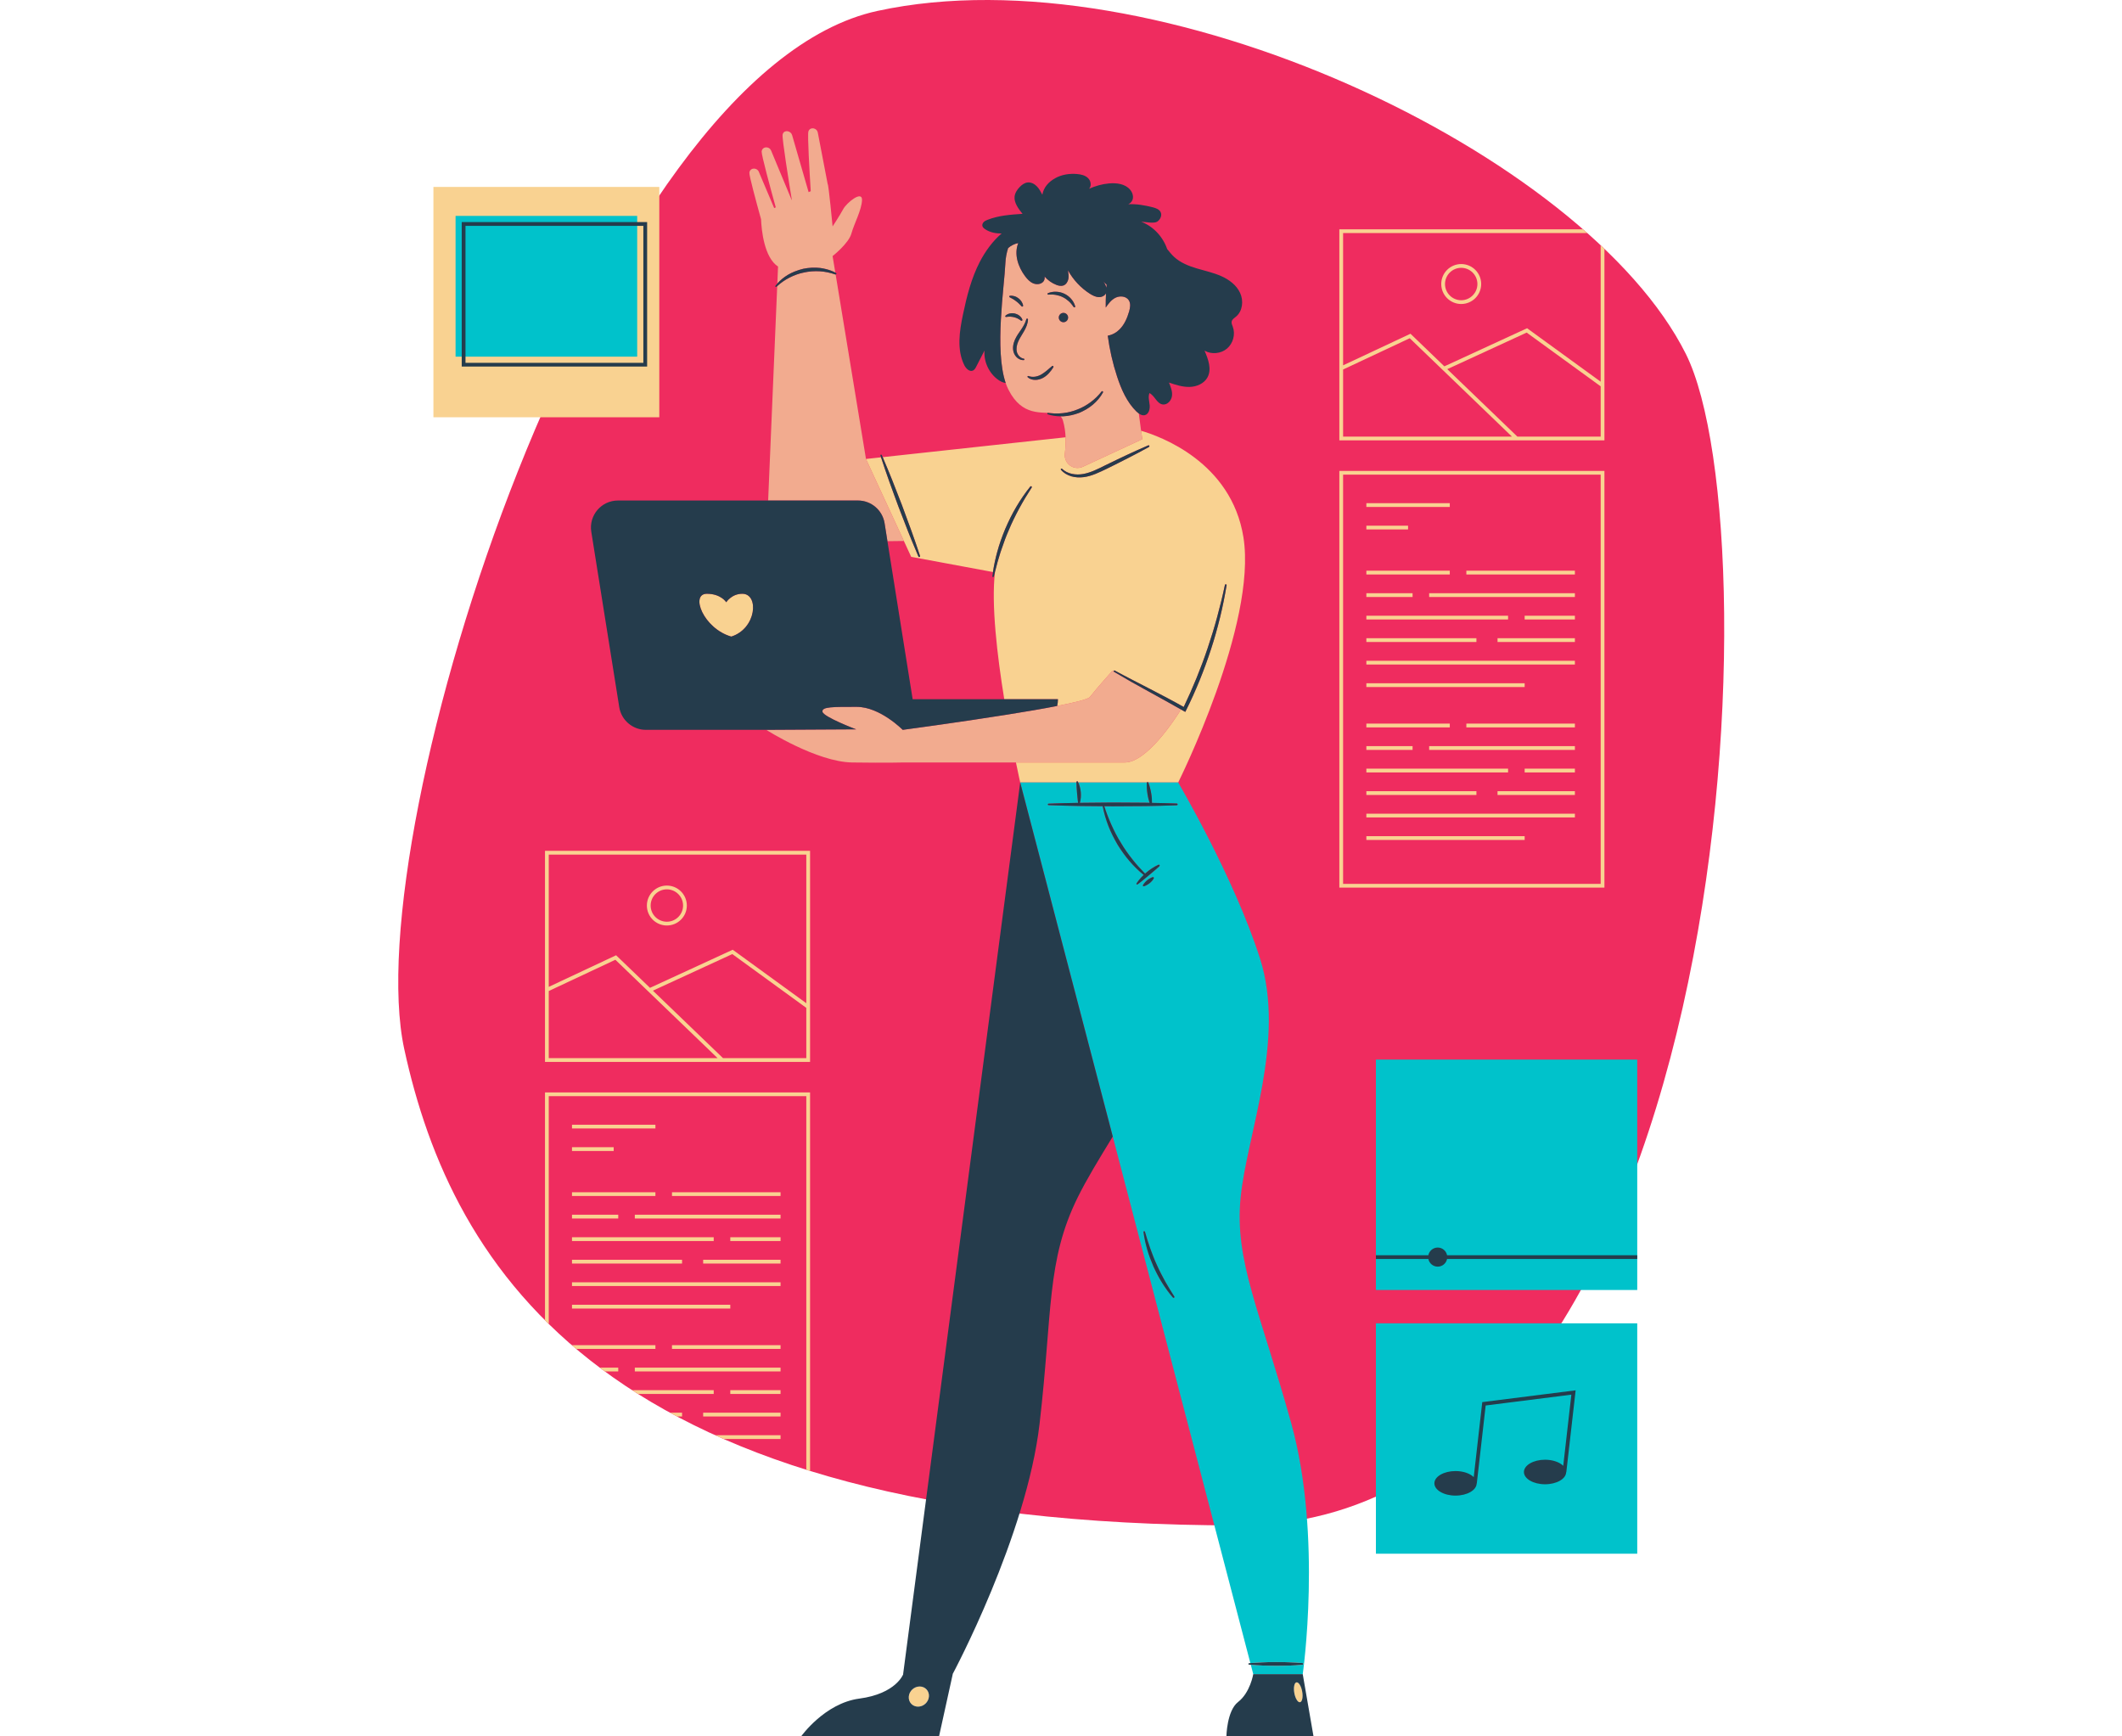 <svg xmlns="http://www.w3.org/2000/svg" width="330" viewBox="0 0 330 270" height="270" version="1.0"><defs><clipPath id="a"><path d="M 61.934 0 L 268.141 0 L 268.141 237.305 L 61.934 237.305 Z M 61.934 0"/></clipPath><clipPath id="b"><path d="M 71.312 27 L 254.773 27 L 254.773 270 L 71.312 270 Z M 71.312 27"/></clipPath></defs><g clip-path="url(#a)"><path fill="#EF2C5F" d="M 192.523 237.191 C 94.125 237.191 70.246 197.066 62.867 163.125 C 55.488 129.184 92.895 11.16 136.449 1.699 C 180.004 -7.762 246.645 23.98 262.18 55.047 C 276.266 83.223 269.965 237.191 192.523 237.191"/></g><path fill="#F2AB8F" d="M 120.996 41.449 L 120.887 44.086 C 121.355 43.559 121.914 43.105 122.523 42.738 C 122.855 42.539 123.207 42.371 123.566 42.227 C 124.012 42.047 124.477 41.898 124.945 41.789 C 125.797 41.621 126.68 41.566 127.543 41.668 C 127.855 41.707 128.164 41.77 128.469 41.848 C 128.969 41.973 129.449 42.148 129.902 42.383 L 129.48 39.82 C 129.48 39.82 131.98 37.855 132.402 36.32 C 132.824 34.781 134.016 32.633 134.055 31.094 C 134.094 29.559 131.672 31.516 131.133 32.516 C 130.594 33.516 129.48 35.207 129.48 35.207 C 129.48 35.207 128.863 28.676 128.711 28.598 L 127.176 20.598 C 127.047 19.93 126.125 19.699 125.781 20.289 C 125.754 20.34 125.73 20.395 125.715 20.449 C 125.559 20.961 125.891 26.73 126.082 29.73 C 125.973 29.781 125.863 29.828 125.75 29.879 L 123.184 21.008 C 122.988 20.344 122.043 20.156 121.758 20.762 C 121.738 20.812 121.719 20.867 121.707 20.926 C 121.59 21.5 122.723 28.535 123.141 31.082 C 123.133 31.086 123.121 31.09 123.113 31.094 L 119.91 23.395 C 119.645 22.77 118.695 22.734 118.484 23.383 C 118.465 23.434 118.453 23.492 118.445 23.551 C 118.402 24.066 119.816 29.277 120.641 32.242 C 120.559 32.281 120.477 32.316 120.398 32.355 L 118 26.699 C 117.734 26.07 116.781 26.039 116.574 26.688 C 116.555 26.742 116.543 26.801 116.539 26.859 C 116.5 27.297 117.531 31.129 118.352 34.09 C 118.43 35.828 118.844 40.039 120.996 41.449 Z M 178.652 107.535 C 176.832 106.547 175.027 105.523 173.246 104.461 C 173.215 104.441 173.199 104.414 173.195 104.387 L 173.004 104.289 C 173.004 104.289 170.574 106.992 169.496 108.375 C 169.227 108.723 167.23 109.223 164.402 109.773 C 162.168 110.211 159.418 110.68 156.578 111.129 C 148.793 112.371 140.383 113.488 140.383 113.488 C 140.383 113.488 136.863 109.914 133.242 109.914 C 129.621 109.914 127.746 109.875 127.91 110.684 C 128.078 111.492 133.141 113.41 133.141 113.41 L 119.164 113.488 C 119.164 113.488 127.008 118.484 132.539 118.562 C 138.07 118.637 140.383 118.562 140.383 118.562 C 140.383 118.562 149.211 118.562 157.992 118.562 C 165.555 118.562 173.086 118.562 174.902 118.562 C 178.312 118.562 182.598 112.031 183.664 110.324 C 182.004 109.379 180.328 108.461 178.652 107.535 Z M 172.098 44.27 C 171.918 44.121 171.754 43.957 171.613 43.777 C 171.809 44.066 171.977 44.402 172.059 44.742 C 172.07 44.586 172.082 44.426 172.098 44.27 Z M 156.461 49.289 L 156.469 49.289 C 156.691 49.25 156.895 49.23 157.098 49.238 C 157.301 49.25 157.496 49.27 157.688 49.32 C 157.879 49.363 158.062 49.438 158.246 49.52 C 158.426 49.609 158.594 49.719 158.773 49.852 L 158.781 49.855 C 158.816 49.879 158.863 49.891 158.91 49.875 C 158.98 49.848 159.016 49.77 158.992 49.695 C 158.902 49.453 158.73 49.25 158.527 49.086 C 158.324 48.918 158.074 48.812 157.824 48.75 C 157.316 48.637 156.738 48.734 156.363 49.09 C 156.336 49.113 156.32 49.152 156.328 49.191 C 156.34 49.254 156.398 49.301 156.461 49.289 Z M 157.004 46.215 L 157.012 46.219 C 157.199 46.316 157.375 46.402 157.543 46.508 C 157.703 46.613 157.867 46.711 158.012 46.832 C 158.168 46.941 158.305 47.07 158.449 47.199 C 158.59 47.332 158.723 47.477 158.867 47.629 L 158.871 47.633 C 158.898 47.664 158.941 47.68 158.988 47.672 C 159.062 47.664 159.117 47.598 159.109 47.52 C 159.074 47.285 158.977 47.066 158.848 46.871 C 158.723 46.672 158.555 46.504 158.363 46.363 C 158.172 46.227 157.965 46.109 157.734 46.051 C 157.508 45.988 157.273 45.957 157.043 45.996 C 157.008 46 156.977 46.023 156.957 46.055 C 156.93 46.113 156.949 46.184 157.004 46.215 Z M 158.816 51.223 C 158.473 51.719 158.098 52.23 157.828 52.836 C 157.57 53.434 157.426 54.152 157.652 54.828 C 157.875 55.492 158.504 56.043 159.215 55.996 C 159.262 55.992 159.309 55.953 159.316 55.902 C 159.324 55.84 159.285 55.781 159.223 55.773 L 159.219 55.773 C 158.66 55.684 158.246 55.191 158.129 54.688 C 158.012 54.164 158.129 53.59 158.363 53.07 C 158.594 52.543 158.949 52.043 159.258 51.492 C 159.562 50.949 159.848 50.336 159.867 49.676 C 159.871 49.613 159.828 49.555 159.766 49.543 C 159.695 49.523 159.621 49.57 159.605 49.641 C 159.457 50.211 159.152 50.723 158.816 51.223 Z M 159.812 58.496 C 159.773 58.543 159.773 58.617 159.82 58.66 C 160.125 58.941 160.559 59.07 160.977 59.07 C 161.398 59.078 161.809 58.961 162.18 58.77 C 162.543 58.574 162.859 58.316 163.125 58.023 C 163.391 57.734 163.621 57.426 163.816 57.098 C 163.844 57.047 163.844 56.988 163.805 56.945 C 163.762 56.883 163.68 56.875 163.617 56.922 C 163.348 57.133 163.102 57.363 162.852 57.574 C 162.824 57.598 162.793 57.625 162.766 57.645 C 162.555 57.816 162.344 57.973 162.129 58.109 C 162.051 58.16 161.98 58.215 161.902 58.254 C 161.312 58.574 160.605 58.723 159.941 58.469 L 159.938 58.469 C 159.895 58.453 159.848 58.465 159.812 58.496 Z M 162.891 45.711 C 162.898 45.773 162.953 45.816 163.016 45.812 C 163.418 45.781 163.809 45.789 164.191 45.855 C 164.57 45.926 164.938 46.031 165.273 46.203 C 165.613 46.367 165.926 46.59 166.211 46.844 C 166.496 47.102 166.742 47.406 166.965 47.738 C 166.996 47.785 167.055 47.812 167.113 47.797 C 167.184 47.777 167.227 47.703 167.207 47.633 C 167.098 47.211 166.875 46.82 166.586 46.484 C 166.301 46.145 165.934 45.871 165.531 45.676 C 165.121 45.484 164.684 45.375 164.238 45.363 C 163.797 45.348 163.355 45.418 162.957 45.594 C 162.914 45.617 162.887 45.66 162.891 45.711 Z M 166.105 49.375 C 166.105 48.977 165.781 48.652 165.383 48.652 C 164.984 48.652 164.656 48.977 164.656 49.375 C 164.656 49.773 164.984 50.102 165.383 50.102 C 165.781 50.102 166.105 49.773 166.105 49.375 Z M 156.398 59.555 C 154.637 54.379 156.188 44.617 156.352 40.91 C 156.387 40.117 156.535 39.328 156.777 38.574 C 157.227 38.184 157.785 37.902 158.352 37.801 C 157.664 39.508 158.32 41.504 159.434 42.973 C 159.77 43.418 160.164 43.844 160.68 44.059 C 161.195 44.273 161.855 44.223 162.234 43.812 C 162.242 43.805 162.246 43.793 162.258 43.781 C 162.434 43.566 162.496 43.27 162.449 43 C 162.941 43.57 163.57 44.02 164.273 44.293 C 164.621 44.426 165.012 44.516 165.367 44.395 C 165.789 44.246 166.062 43.816 166.145 43.375 C 166.227 42.938 166.156 42.484 166.086 42.039 C 166.895 43.504 168.07 44.766 169.48 45.668 C 169.922 45.949 170.41 46.203 170.934 46.203 C 171.363 46.203 171.805 45.977 172 45.613 C 171.961 46.348 171.949 47.086 171.957 47.824 C 172.363 47.23 172.809 46.641 173.449 46.309 C 174.145 45.949 175.141 46.035 175.555 46.703 C 175.871 47.219 175.754 47.883 175.582 48.465 C 175.289 49.469 174.855 50.469 174.117 51.211 C 173.621 51.715 172.961 52.078 172.27 52.195 C 172.559 54.352 173.039 56.477 173.719 58.543 C 174.371 60.535 175.238 62.527 176.738 63.996 C 176.852 64.102 176.973 64.207 177.098 64.297 C 177.227 65.324 177.355 66.266 177.457 66.98 C 177.57 67.785 177.648 68.293 177.648 68.293 L 174.996 69.523 L 168.406 72.578 C 166.988 73.238 165.406 72.078 165.598 70.523 C 165.602 70.512 165.602 70.496 165.602 70.48 C 165.695 69.707 165.746 68.863 165.711 67.996 C 165.676 67.137 165.555 66.262 165.305 65.41 C 165.223 65.117 165.09 64.902 164.922 64.738 C 165.074 64.738 165.227 64.738 165.379 64.73 C 166.211 64.691 167.031 64.492 167.812 64.203 C 168.582 63.883 169.316 63.465 169.953 62.926 C 170.59 62.387 171.141 61.746 171.531 61.023 C 171.562 60.965 171.547 60.895 171.496 60.852 C 171.438 60.809 171.355 60.82 171.309 60.875 C 170.82 61.5 170.258 62.055 169.629 62.52 C 169.004 62.984 168.324 63.379 167.594 63.656 C 166.879 63.957 166.113 64.141 165.336 64.238 C 164.875 64.297 164.41 64.309 163.941 64.289 C 162.105 63.965 158.965 64.863 156.816 60.566 C 156.656 60.254 156.52 59.918 156.398 59.555 Z M 129.902 42.68 C 129.121 42.406 128.309 42.234 127.496 42.184 C 127.09 42.16 126.684 42.16 126.277 42.191 C 126.242 42.191 126.207 42.195 126.176 42.199 C 125.801 42.23 125.434 42.281 125.066 42.363 C 124.266 42.516 123.492 42.801 122.766 43.172 C 122.082 43.52 121.449 43.965 120.867 44.488 L 119.457 77.828 L 133.418 77.828 C 135.48 77.828 137.238 79.324 137.566 81.363 L 138.008 84.152 L 140.566 84.121 L 134.672 71.367 L 129.953 42.68 C 129.934 42.68 129.918 42.684 129.902 42.68 Z M 146.941 70.035 L 137.27 71.086 Z M 146.941 70.035"/><path fill="#F9D291" d="M 103.703 138.289 C 105.094 138.289 106.227 139.418 106.227 140.809 C 106.227 142.199 105.094 143.324 103.703 143.324 C 102.312 143.324 101.184 142.199 101.184 140.809 C 101.184 139.418 102.312 138.289 103.703 138.289 Z M 103.703 143.91 C 105.418 143.91 106.812 142.52 106.812 140.809 C 106.812 139.098 105.418 137.703 103.703 137.703 C 101.992 137.703 100.598 139.098 100.598 140.809 C 100.598 142.52 101.992 143.91 103.703 143.91 Z M 110.992 216.75 L 99.215 216.75 C 98.906 216.559 98.613 216.363 98.309 216.164 L 110.992 216.164 Z M 113.57 216.164 L 121.387 216.164 L 121.387 216.75 L 113.57 216.75 Z M 98.723 212.664 L 121.387 212.664 L 121.387 213.25 L 98.723 213.25 Z M 104.504 209.164 L 121.387 209.164 L 121.387 209.75 L 104.504 209.75 Z M 111.227 223.168 L 121.387 223.168 L 121.387 223.754 L 112.523 223.754 C 112.082 223.559 111.656 223.359 111.227 223.168 Z M 109.352 219.668 L 121.387 219.668 L 121.387 220.254 L 109.352 220.254 Z M 104.195 219.668 L 106.07 219.668 L 106.07 220.254 L 105.277 220.254 C 104.914 220.059 104.555 219.863 104.195 219.668 Z M 93.273 212.664 L 96.145 212.664 L 96.145 213.25 L 94.066 213.25 C 93.801 213.055 93.535 212.859 93.273 212.664 Z M 101.926 209.75 L 89.613 209.75 C 89.391 209.562 89.172 209.375 88.953 209.188 L 88.953 209.164 L 101.926 209.164 Z M 88.953 192.387 L 110.992 192.387 L 110.992 192.973 L 88.953 192.973 Z M 113.57 192.387 L 121.387 192.387 L 121.387 192.973 L 113.57 192.973 Z M 98.723 188.887 L 121.387 188.887 L 121.387 189.473 L 98.723 189.473 Z M 104.504 185.387 L 121.387 185.387 L 121.387 185.973 L 104.504 185.973 Z M 88.953 199.387 L 121.387 199.387 L 121.387 199.973 L 88.953 199.973 Z M 113.57 203.473 L 88.953 203.473 L 88.953 202.887 L 113.57 202.887 Z M 109.352 195.887 L 121.387 195.887 L 121.387 196.473 L 109.352 196.473 Z M 88.953 195.887 L 106.07 195.887 L 106.07 196.473 L 88.953 196.473 Z M 88.953 188.887 L 96.145 188.887 L 96.145 189.473 L 88.953 189.473 Z M 88.953 185.387 L 101.926 185.387 L 101.926 185.973 L 88.953 185.973 Z M 88.953 178.387 L 95.438 178.387 L 95.438 178.973 L 88.953 178.973 Z M 101.926 175.473 L 88.953 175.473 L 88.953 174.887 L 101.926 174.887 Z M 84.754 169.863 L 125.977 169.863 L 125.977 228.723 C 125.781 228.664 125.59 228.602 125.391 228.539 L 125.391 170.449 L 85.34 170.449 L 85.34 205.871 C 85.141 205.68 84.949 205.48 84.754 205.285 Z M 85.34 154.098 L 95.699 149.238 L 111.594 164.535 L 85.34 164.535 Z M 85.34 132.887 L 125.391 132.887 L 125.391 155.996 L 114.086 147.781 L 113.949 147.68 L 101.082 153.605 L 95.812 148.539 L 85.34 153.453 Z M 125.391 164.535 L 112.438 164.535 L 101.535 154.043 L 113.883 148.355 L 125.391 156.719 Z M 84.754 165.121 L 125.977 165.121 L 125.977 132.301 L 84.754 132.301 Z M 229.758 44.164 C 229.758 45.551 228.625 46.684 227.238 46.684 C 225.848 46.684 224.719 45.551 224.719 44.164 C 224.719 42.777 225.848 41.645 227.238 41.645 C 228.625 41.645 229.758 42.777 229.758 44.164 Z M 224.133 44.164 C 224.133 45.879 225.523 47.27 227.238 47.27 C 228.953 47.27 230.344 45.879 230.344 44.164 C 230.344 42.449 228.953 41.059 227.238 41.059 C 225.523 41.059 224.133 42.449 224.133 44.164 Z M 234.527 120.109 L 212.488 120.109 L 212.488 119.523 L 234.527 119.523 Z M 237.105 119.523 L 244.918 119.523 L 244.918 120.109 L 237.105 120.109 Z M 222.254 116.023 L 244.918 116.023 L 244.918 116.609 L 222.254 116.609 Z M 228.039 112.52 L 244.918 112.52 L 244.918 113.105 L 228.039 113.105 Z M 212.488 126.523 L 244.918 126.523 L 244.918 127.109 L 212.488 127.109 Z M 212.488 130.023 L 237.105 130.023 L 237.105 130.609 L 212.488 130.609 Z M 232.887 123.023 L 244.918 123.023 L 244.918 123.609 L 232.887 123.609 Z M 229.602 123.609 L 212.488 123.609 L 212.488 123.023 L 229.602 123.023 Z M 219.676 116.609 L 212.488 116.609 L 212.488 116.023 L 219.676 116.023 Z M 225.461 113.105 L 212.488 113.105 L 212.488 112.52 L 225.461 112.52 Z M 234.527 96.328 L 212.488 96.328 L 212.488 95.742 L 234.527 95.742 Z M 237.105 95.742 L 244.918 95.742 L 244.918 96.328 L 237.105 96.328 Z M 222.254 92.242 L 244.918 92.242 L 244.918 92.828 L 222.254 92.828 Z M 228.039 88.742 L 244.918 88.742 L 244.918 89.328 L 228.039 89.328 Z M 212.488 102.746 L 244.918 102.746 L 244.918 103.332 L 212.488 103.332 Z M 237.105 106.832 L 212.488 106.832 L 212.488 106.246 L 237.105 106.246 Z M 232.887 99.242 L 244.918 99.242 L 244.918 99.828 L 232.887 99.828 Z M 229.602 99.828 L 212.488 99.828 L 212.488 99.242 L 229.602 99.242 Z M 219.676 92.828 L 212.488 92.828 L 212.488 92.242 L 219.676 92.242 Z M 225.461 89.328 L 212.488 89.328 L 212.488 88.742 L 225.461 88.742 Z M 218.973 82.328 L 212.488 82.328 L 212.488 81.742 L 218.973 81.742 Z M 225.461 78.828 L 212.488 78.828 L 212.488 78.242 L 225.461 78.242 Z M 208.871 73.809 L 248.926 73.809 L 248.926 137.434 L 208.871 137.434 Z M 208.285 138.02 L 249.512 138.02 L 249.512 73.223 L 208.285 73.223 Z M 248.926 67.891 L 235.973 67.891 L 225.07 57.402 L 237.418 51.715 L 248.926 60.074 Z M 208.871 67.891 L 208.871 57.457 L 219.234 52.594 L 235.129 67.891 Z M 248.926 38.145 L 248.926 59.352 L 237.484 51.039 L 224.617 56.965 L 219.348 51.895 L 208.871 56.809 L 208.871 36.242 L 246.848 36.242 C 246.629 36.047 246.402 35.852 246.176 35.656 L 208.285 35.656 L 208.285 68.477 L 249.512 68.477 L 249.512 38.703 C 249.316 38.516 249.121 38.328 248.926 38.145 Z M 67.402 29.066 L 102.531 29.066 L 102.531 64.887 L 67.402 64.887 Z M 113.723 98.988 C 109.387 97.738 107.293 92.328 109.93 92.328 C 112.133 92.328 112.941 93.648 112.941 93.648 C 112.941 93.648 113.762 92.328 115.438 92.328 C 118.074 92.328 117.672 97.738 113.723 98.988 Z M 202.523 264.156 C 202.391 264.801 202.004 264.871 201.66 264.309 C 201.312 263.754 201.137 262.773 201.27 262.125 C 201.398 261.484 201.785 261.414 202.133 261.973 C 202.48 262.531 202.656 263.508 202.523 264.156 Z M 144.461 263.809 C 144.391 264.676 143.633 265.375 142.766 265.375 C 141.902 265.375 141.258 264.676 141.328 263.809 C 141.398 262.945 142.156 262.242 143.023 262.242 C 143.891 262.242 144.535 262.945 144.461 263.809 Z M 178.688 69.496 C 177.605 70.102 176.508 70.672 175.406 71.238 C 174.66 71.625 173.902 72 173.148 72.379 C 172.797 72.551 172.441 72.727 172.09 72.902 C 170.98 73.426 169.828 74.02 168.539 74.191 C 167.898 74.273 167.238 74.246 166.613 74.066 C 165.992 73.879 165.398 73.547 164.988 73.043 C 164.949 72.992 164.957 72.926 165.004 72.887 C 165.051 72.848 165.117 72.852 165.156 72.891 C 166.027 73.719 167.32 73.91 168.465 73.703 C 169.637 73.488 170.727 72.934 171.832 72.379 C 172.469 72.074 173.105 71.762 173.742 71.457 C 174.223 71.227 174.699 71 175.18 70.773 C 176.301 70.254 177.426 69.738 178.57 69.254 C 178.637 69.227 178.715 69.258 178.742 69.324 C 178.77 69.391 178.742 69.461 178.688 69.496 Z M 177.457 66.98 C 177.57 67.785 177.648 68.293 177.648 68.293 L 174.996 69.523 L 168.406 72.578 C 166.988 73.238 165.406 72.078 165.598 70.523 C 165.602 70.512 165.602 70.496 165.602 70.48 C 165.695 69.707 165.746 68.863 165.711 67.996 L 146.941 70.035 L 137.27 71.086 C 137.777 72.262 138.262 73.445 138.738 74.629 C 139.258 75.926 139.75 77.234 140.262 78.535 L 141.711 82.477 C 141.906 83.016 142.098 83.559 142.285 84.102 C 142.555 84.879 142.824 85.66 143.074 86.445 C 143.098 86.516 143.059 86.59 142.988 86.609 C 142.926 86.633 142.855 86.602 142.828 86.539 C 142.477 85.73 142.141 84.918 141.809 84.105 C 141.613 83.621 141.422 83.141 141.227 82.66 L 139.711 78.746 C 139.234 77.43 138.738 76.121 138.273 74.805 C 137.84 73.578 137.414 72.352 137.012 71.113 L 134.672 71.367 L 140.566 84.121 L 141.703 86.586 L 154.422 88.949 C 154.574 87.91 154.797 86.875 155.074 85.859 C 155.406 84.621 155.844 83.414 156.332 82.234 C 156.84 81.059 157.402 79.906 158.055 78.805 C 158.707 77.703 159.426 76.645 160.23 75.652 C 160.277 75.594 160.359 75.59 160.418 75.633 C 160.469 75.676 160.48 75.754 160.445 75.809 C 159.758 76.871 159.102 77.949 158.504 79.059 C 157.906 80.168 157.348 81.297 156.867 82.461 C 156.457 83.391 156.109 84.344 155.785 85.309 C 155.707 85.539 155.621 85.766 155.551 85.996 C 155.25 86.926 154.996 87.871 154.758 88.82 C 154.742 88.883 154.727 88.945 154.711 89.004 L 154.73 89.008 C 154.141 93.973 155.07 101.914 156.176 108.723 L 164.523 108.723 C 164.523 109.086 164.48 109.434 164.402 109.773 C 167.23 109.223 169.227 108.723 169.496 108.375 C 170.574 106.992 173.004 104.289 173.004 104.289 L 173.195 104.387 C 173.188 104.359 173.191 104.332 173.207 104.305 C 173.238 104.254 173.305 104.238 173.355 104.266 C 175.172 105.258 177.027 106.184 178.863 107.141 C 180.613 108.047 182.367 108.961 184.086 109.934 C 185.504 106.957 186.762 103.906 187.809 100.777 C 188.348 99.172 188.855 97.551 189.293 95.91 C 189.734 94.273 190.148 92.625 190.492 90.961 C 190.508 90.887 190.574 90.84 190.648 90.855 C 190.719 90.871 190.766 90.938 190.754 91.008 C 190.469 92.691 190.141 94.367 189.73 96.023 C 189.32 97.684 188.863 99.332 188.328 100.949 C 187.266 104.199 185.984 107.379 184.457 110.438 L 184.328 110.699 L 184.074 110.555 C 183.938 110.477 183.801 110.402 183.664 110.324 C 182.598 112.031 178.312 118.562 174.902 118.562 C 173.086 118.562 165.555 118.562 157.992 118.562 C 158.391 120.496 158.656 121.672 158.656 121.672 L 167.406 121.672 C 167.406 121.645 167.406 121.617 167.406 121.594 C 167.406 121.527 167.457 121.477 167.523 121.48 C 167.566 121.48 167.602 121.504 167.621 121.539 C 167.645 121.582 167.66 121.629 167.68 121.672 L 178.367 121.672 C 178.387 121.629 178.422 121.594 178.473 121.598 C 178.516 121.602 178.555 121.629 178.57 121.668 C 178.57 121.668 178.57 121.668 178.57 121.672 L 183.223 121.672 C 183.223 121.672 195.523 97.078 193.371 83.551 C 191.5 71.797 180.352 67.82 177.457 66.98"/><path fill="#00C2CB" d="M 70.848 33.574 L 99.09 33.574 L 99.09 55.457 L 70.848 55.457 Z M 213.973 205.773 L 254.613 205.773 L 254.613 241.594 L 213.973 241.594 Z M 254.613 164.766 L 254.613 200.59 L 213.973 200.59 L 213.973 164.766 Z M 167.922 122.336 C 167.859 122.109 167.781 121.887 167.68 121.672 L 178.367 121.672 C 178.359 121.684 178.348 121.691 178.348 121.703 C 178.324 122 178.336 122.285 178.352 122.574 C 178.367 122.863 178.406 123.145 178.445 123.43 C 178.492 123.715 178.543 123.996 178.613 124.273 C 178.664 124.461 178.719 124.648 178.781 124.836 C 178.527 124.832 178.273 124.824 178.023 124.82 L 173.031 124.789 L 168.043 124.836 C 168.008 124.836 167.973 124.836 167.934 124.836 C 168.016 124.57 168.055 124.293 168.078 124.016 C 168.105 123.734 168.094 123.453 168.074 123.172 C 168.043 122.891 168.004 122.609 167.922 122.336 Z M 182.578 201.785 C 182.523 201.82 182.449 201.809 182.406 201.762 C 181.785 201.051 181.238 200.285 180.734 199.484 C 180.23 198.684 179.797 197.844 179.402 196.988 C 179.027 196.121 178.684 195.242 178.422 194.336 C 178.16 193.43 177.949 192.508 177.832 191.574 C 177.824 191.512 177.867 191.457 177.93 191.449 C 177.984 191.441 178.039 191.477 178.051 191.527 C 178.312 192.426 178.582 193.312 178.895 194.18 C 179.207 195.051 179.539 195.914 179.934 196.75 C 180.305 197.594 180.734 198.414 181.18 199.223 C 181.629 200.031 182.117 200.82 182.621 201.602 C 182.66 201.664 182.641 201.746 182.578 201.785 Z M 177.738 137.73 C 177.73 137.699 177.734 137.664 177.746 137.641 C 177.828 137.484 177.934 137.352 178.043 137.227 C 178.148 137.098 178.273 136.992 178.395 136.883 C 178.523 136.781 178.652 136.68 178.797 136.602 C 178.941 136.52 179.086 136.441 179.258 136.391 C 179.336 136.371 179.414 136.414 179.434 136.492 C 179.445 136.527 179.438 136.566 179.422 136.598 C 179.34 136.754 179.234 136.879 179.125 137.004 C 179.016 137.129 178.891 137.234 178.766 137.34 C 178.633 137.438 178.504 137.535 178.355 137.609 C 178.211 137.691 178.062 137.766 177.891 137.812 C 177.824 137.832 177.758 137.793 177.738 137.73 Z M 192.93 186.23 C 193.902 176.395 199.984 161.715 195.957 149.07 C 191.926 136.426 183.223 121.672 183.223 121.672 L 178.57 121.672 C 178.688 121.941 178.766 122.219 178.84 122.496 C 178.918 122.773 178.973 123.055 179.023 123.336 C 179.07 123.617 179.109 123.902 179.129 124.188 C 179.145 124.406 179.148 124.625 179.145 124.844 C 180.434 124.867 181.723 124.895 183.008 124.945 C 183.082 124.949 183.141 125.012 183.137 125.086 C 183.133 125.156 183.078 125.211 183.008 125.215 C 181.348 125.281 179.684 125.312 178.023 125.34 L 173.031 125.371 L 171.73 125.359 C 172.047 126.34 172.406 127.301 172.828 128.234 C 173.258 129.191 173.734 130.129 174.293 131.02 C 174.824 131.922 175.434 132.781 176.086 133.605 C 176.703 134.391 177.375 135.133 178.074 135.852 C 178.137 135.797 178.195 135.742 178.258 135.688 C 178.547 135.445 178.848 135.211 179.164 135.012 C 179.484 134.805 179.809 134.613 180.16 134.465 C 180.227 134.438 180.305 134.469 180.336 134.535 C 180.359 134.59 180.344 134.648 180.305 134.684 C 180.035 134.949 179.754 135.184 179.473 135.426 L 178.633 136.133 L 177.785 136.832 C 177.496 137.062 177.215 137.297 176.906 137.516 C 176.855 137.555 176.785 137.543 176.75 137.492 C 176.719 137.453 176.719 137.402 176.746 137.363 C 176.949 137.043 177.191 136.754 177.441 136.473 C 177.578 136.32 177.719 136.184 177.863 136.047 C 177.074 135.414 176.352 134.699 175.688 133.934 C 174.98 133.121 174.359 132.238 173.789 131.324 C 173.25 130.391 172.758 129.43 172.367 128.426 C 171.984 127.43 171.68 126.406 171.488 125.359 L 168.043 125.328 C 166.383 125.301 164.719 125.266 163.055 125.191 C 162.996 125.188 162.949 125.137 162.949 125.074 C 162.953 125.016 162.996 124.973 163.055 124.969 C 164.59 124.902 166.129 124.867 167.664 124.84 C 167.613 124.562 167.59 124.293 167.562 124.023 L 167.488 123.223 L 167.434 122.414 C 167.422 122.172 167.406 121.926 167.406 121.672 L 158.656 121.672 L 173.051 176.73 L 194.449 258.605 C 195.074 258.547 195.699 258.512 196.32 258.488 C 197.016 258.453 197.707 258.445 198.402 258.441 C 199.098 258.441 199.793 258.445 200.484 258.477 C 201.18 258.5 201.871 258.531 202.566 258.602 C 202.641 258.609 202.695 258.676 202.688 258.75 C 202.68 258.809 202.629 258.859 202.566 258.867 C 201.871 258.938 201.18 258.969 200.484 258.992 C 199.793 259.023 199.098 259.027 198.402 259.027 C 197.707 259.02 197.016 259.016 196.32 258.98 C 195.719 258.957 195.117 258.922 194.52 258.871 L 194.898 260.32 L 202.594 260.32 C 202.594 260.32 205.676 238.879 200.816 221.355 C 195.957 203.832 191.953 196.07 192.93 186.23"/><g clip-path="url(#b)"><path fill="#253C4C" d="M 229.184 229.684 C 228.613 229.121 227.562 228.742 226.355 228.742 C 224.539 228.742 223.066 229.598 223.066 230.648 C 223.066 231.703 224.539 232.559 226.355 232.559 C 228.152 232.559 229.609 231.719 229.641 230.68 L 229.66 230.684 L 231.043 218.547 L 244.367 216.863 L 243.105 227.926 C 242.535 227.363 241.484 226.98 240.277 226.98 C 238.465 226.98 236.992 227.836 236.992 228.891 C 236.992 229.945 238.465 230.797 240.277 230.797 C 242.074 230.797 243.531 229.961 243.559 228.922 L 243.582 228.922 L 245.035 216.188 L 230.512 218.023 Z M 72.391 56.414 L 100.051 56.414 L 100.051 35.121 L 72.391 35.121 Z M 71.805 34.535 L 100.637 34.535 L 100.637 57 L 71.805 57 Z M 254.613 195.18 L 254.613 195.766 L 225.039 195.766 C 224.902 196.445 224.305 196.957 223.586 196.957 C 222.863 196.957 222.266 196.445 222.129 195.766 L 213.973 195.766 L 213.973 195.18 L 222.129 195.18 C 222.266 194.5 222.863 193.988 223.586 193.988 C 224.305 193.988 224.902 194.5 225.039 195.18 Z M 165.383 48.652 C 165.781 48.652 166.105 48.977 166.105 49.375 C 166.105 49.773 165.781 50.102 165.383 50.102 C 164.984 50.102 164.656 49.773 164.656 49.375 C 164.656 48.977 164.984 48.652 165.383 48.652 Z M 120.594 44.582 C 120.559 44.543 120.555 44.48 120.586 44.441 C 120.68 44.316 120.785 44.203 120.887 44.086 C 121.355 43.559 121.914 43.105 122.523 42.738 C 122.855 42.539 123.207 42.371 123.566 42.227 C 124.012 42.047 124.477 41.898 124.945 41.789 C 125.797 41.621 126.68 41.566 127.543 41.668 C 127.855 41.707 128.164 41.77 128.469 41.848 C 128.969 41.973 129.449 42.148 129.902 42.383 C 129.938 42.402 129.977 42.418 130.012 42.438 C 130.074 42.473 130.098 42.555 130.062 42.617 C 130.039 42.66 129.996 42.676 129.953 42.68 C 129.934 42.68 129.918 42.684 129.902 42.68 C 129.121 42.406 128.309 42.234 127.496 42.184 C 127.09 42.16 126.684 42.16 126.277 42.191 C 126.242 42.191 126.207 42.195 126.176 42.199 C 125.801 42.23 125.434 42.281 125.066 42.363 C 124.266 42.516 123.492 42.801 122.766 43.172 C 122.082 43.52 121.449 43.965 120.867 44.488 C 120.832 44.523 120.793 44.555 120.754 44.59 C 120.707 44.633 120.637 44.629 120.594 44.582 Z M 194.137 258.723 C 194.145 258.668 194.188 258.629 194.238 258.621 C 194.309 258.617 194.379 258.609 194.449 258.605 C 195.074 258.547 195.699 258.512 196.32 258.488 C 197.016 258.453 197.707 258.445 198.402 258.441 C 199.098 258.441 199.793 258.445 200.484 258.477 C 201.18 258.5 201.871 258.531 202.566 258.602 C 202.641 258.609 202.695 258.676 202.688 258.75 C 202.68 258.809 202.629 258.859 202.566 258.867 C 201.871 258.938 201.18 258.969 200.484 258.992 C 199.793 259.023 199.098 259.027 198.402 259.027 C 197.707 259.02 197.016 259.016 196.32 258.98 C 195.719 258.957 195.117 258.922 194.52 258.871 C 194.426 258.859 194.332 258.855 194.238 258.848 C 194.176 258.84 194.133 258.785 194.137 258.723 Z M 182.621 201.602 C 182.66 201.664 182.641 201.746 182.578 201.785 C 182.523 201.82 182.449 201.809 182.406 201.762 C 181.785 201.051 181.238 200.285 180.734 199.484 C 180.23 198.684 179.797 197.844 179.402 196.988 C 179.027 196.121 178.684 195.242 178.422 194.336 C 178.16 193.43 177.949 192.508 177.832 191.574 C 177.824 191.512 177.867 191.457 177.93 191.449 C 177.984 191.441 178.039 191.477 178.051 191.527 C 178.312 192.426 178.582 193.312 178.895 194.18 C 179.207 195.051 179.539 195.914 179.934 196.75 C 180.305 197.594 180.734 198.414 181.18 199.223 C 181.629 200.031 182.117 200.82 182.621 201.602 Z M 177.891 137.812 C 177.824 137.832 177.758 137.793 177.738 137.73 C 177.73 137.699 177.734 137.664 177.746 137.641 C 177.828 137.484 177.934 137.352 178.043 137.227 C 178.148 137.098 178.273 136.992 178.395 136.883 C 178.523 136.781 178.652 136.68 178.797 136.602 C 178.941 136.52 179.086 136.441 179.258 136.391 C 179.336 136.371 179.414 136.414 179.434 136.492 C 179.445 136.527 179.438 136.566 179.422 136.598 C 179.34 136.754 179.234 136.879 179.125 137.004 C 179.016 137.129 178.891 137.234 178.766 137.34 C 178.633 137.438 178.504 137.535 178.355 137.609 C 178.211 137.691 178.062 137.766 177.891 137.812 Z M 183.137 125.086 C 183.133 125.156 183.078 125.211 183.008 125.215 C 181.348 125.281 179.684 125.312 178.023 125.34 L 173.031 125.371 L 171.73 125.359 C 172.047 126.34 172.406 127.301 172.828 128.234 C 173.258 129.191 173.734 130.129 174.293 131.02 C 174.824 131.922 175.434 132.781 176.086 133.605 C 176.703 134.391 177.375 135.133 178.074 135.852 C 178.137 135.797 178.195 135.742 178.258 135.688 C 178.547 135.445 178.848 135.211 179.164 135.012 C 179.484 134.805 179.809 134.613 180.16 134.465 C 180.227 134.438 180.305 134.469 180.336 134.535 C 180.359 134.59 180.344 134.648 180.305 134.684 C 180.035 134.949 179.754 135.184 179.473 135.426 L 178.633 136.133 L 177.785 136.832 C 177.496 137.062 177.215 137.297 176.906 137.516 C 176.855 137.555 176.785 137.543 176.75 137.492 C 176.719 137.453 176.719 137.402 176.746 137.363 C 176.949 137.043 177.191 136.754 177.441 136.473 C 177.578 136.32 177.719 136.184 177.863 136.047 C 177.074 135.414 176.352 134.699 175.688 133.934 C 174.98 133.121 174.359 132.238 173.789 131.324 C 173.25 130.391 172.758 129.43 172.367 128.426 C 171.984 127.43 171.68 126.406 171.488 125.359 L 168.043 125.328 C 166.383 125.301 164.719 125.266 163.055 125.191 C 162.996 125.188 162.949 125.137 162.949 125.074 C 162.953 125.016 162.996 124.973 163.055 124.969 C 164.59 124.902 166.129 124.867 167.664 124.84 C 167.613 124.562 167.59 124.293 167.562 124.023 L 167.488 123.223 L 167.434 122.414 C 167.422 122.172 167.406 121.926 167.406 121.672 C 167.406 121.645 167.406 121.617 167.406 121.594 C 167.406 121.527 167.457 121.477 167.523 121.48 C 167.566 121.48 167.602 121.504 167.621 121.539 C 167.645 121.582 167.66 121.629 167.68 121.672 C 167.781 121.887 167.859 122.109 167.922 122.336 C 168.004 122.609 168.043 122.891 168.074 123.172 C 168.094 123.453 168.105 123.734 168.078 124.016 C 168.055 124.293 168.016 124.57 167.934 124.836 C 167.973 124.836 168.008 124.836 168.043 124.836 L 173.031 124.789 L 178.023 124.82 C 178.273 124.824 178.527 124.832 178.781 124.836 C 178.719 124.648 178.664 124.461 178.613 124.273 C 178.543 123.996 178.492 123.715 178.445 123.43 C 178.406 123.145 178.367 122.863 178.352 122.574 C 178.336 122.285 178.324 122 178.348 121.703 C 178.348 121.691 178.359 121.684 178.367 121.672 C 178.387 121.629 178.422 121.594 178.473 121.598 C 178.516 121.602 178.555 121.629 178.57 121.668 C 178.57 121.668 178.57 121.668 178.57 121.672 C 178.688 121.941 178.766 122.219 178.84 122.496 C 178.918 122.773 178.973 123.055 179.023 123.336 C 179.07 123.617 179.109 123.902 179.129 124.188 C 179.145 124.406 179.148 124.625 179.145 124.844 C 180.434 124.867 181.723 124.895 183.008 124.945 C 183.082 124.949 183.141 125.012 183.137 125.086 Z M 190.754 91.008 C 190.469 92.691 190.141 94.367 189.73 96.023 C 189.32 97.684 188.863 99.332 188.328 100.949 C 187.266 104.199 185.984 107.379 184.457 110.438 L 184.328 110.699 L 184.074 110.555 C 183.938 110.477 183.801 110.402 183.664 110.324 C 182.004 109.379 180.328 108.461 178.652 107.535 C 176.832 106.547 175.027 105.523 173.246 104.461 C 173.215 104.441 173.199 104.414 173.195 104.387 C 173.188 104.359 173.191 104.332 173.207 104.305 C 173.238 104.254 173.305 104.238 173.355 104.266 C 175.172 105.258 177.027 106.184 178.863 107.141 C 180.613 108.047 182.367 108.961 184.086 109.934 C 185.504 106.957 186.762 103.906 187.809 100.777 C 188.348 99.172 188.855 97.551 189.293 95.91 C 189.734 94.273 190.148 92.625 190.492 90.961 C 190.508 90.887 190.574 90.84 190.648 90.855 C 190.719 90.871 190.766 90.938 190.754 91.008 Z M 137.012 71.113 C 136.98 71.016 136.949 70.926 136.918 70.828 C 136.898 70.77 136.93 70.707 136.988 70.691 C 137.047 70.672 137.105 70.699 137.129 70.75 C 137.176 70.863 137.223 70.973 137.27 71.086 C 137.777 72.262 138.262 73.445 138.738 74.629 C 139.258 75.926 139.75 77.234 140.262 78.535 L 141.711 82.477 C 141.906 83.016 142.098 83.559 142.285 84.102 C 142.555 84.879 142.824 85.66 143.074 86.445 C 143.098 86.516 143.059 86.59 142.988 86.609 C 142.926 86.633 142.855 86.602 142.828 86.539 C 142.477 85.73 142.141 84.918 141.809 84.105 C 141.613 83.621 141.422 83.141 141.227 82.66 L 139.711 78.746 C 139.234 77.43 138.738 76.121 138.273 74.805 C 137.84 73.578 137.414 72.352 137.012 71.113 Z M 164.988 73.043 C 164.949 72.992 164.957 72.926 165.004 72.887 C 165.051 72.848 165.117 72.852 165.156 72.891 C 166.027 73.719 167.32 73.91 168.465 73.703 C 169.637 73.488 170.727 72.934 171.832 72.379 C 172.469 72.074 173.105 71.762 173.742 71.457 C 174.223 71.227 174.699 71 175.18 70.773 C 176.301 70.254 177.426 69.738 178.57 69.254 C 178.637 69.227 178.715 69.258 178.742 69.324 C 178.77 69.391 178.742 69.461 178.688 69.496 C 177.605 70.102 176.508 70.672 175.406 71.238 C 174.66 71.625 173.902 72 173.148 72.379 C 172.797 72.551 172.441 72.727 172.09 72.902 C 170.98 73.426 169.828 74.02 168.539 74.191 C 167.898 74.273 167.238 74.246 166.613 74.066 C 165.992 73.879 165.398 73.547 164.988 73.043 Z M 156.332 82.234 C 156.84 81.059 157.402 79.906 158.055 78.805 C 158.707 77.703 159.426 76.645 160.23 75.652 C 160.277 75.594 160.359 75.59 160.418 75.633 C 160.469 75.676 160.48 75.754 160.445 75.809 C 159.758 76.871 159.102 77.949 158.504 79.059 C 157.906 80.168 157.348 81.297 156.867 82.461 C 156.457 83.391 156.109 84.344 155.785 85.309 C 155.707 85.539 155.621 85.766 155.551 85.996 C 155.25 86.926 154.996 87.871 154.758 88.82 C 154.742 88.883 154.727 88.945 154.711 89.004 C 154.66 89.219 154.598 89.438 154.551 89.652 C 154.531 89.711 154.473 89.75 154.414 89.734 C 154.355 89.723 154.32 89.668 154.328 89.613 C 154.355 89.391 154.387 89.172 154.422 88.949 C 154.574 87.91 154.797 86.875 155.074 85.859 C 155.406 84.621 155.844 83.414 156.332 82.234 Z M 162.859 64.277 C 162.875 64.227 162.93 64.195 162.98 64.203 C 163.301 64.25 163.621 64.273 163.941 64.289 C 164.41 64.309 164.875 64.297 165.336 64.238 C 166.113 64.141 166.879 63.957 167.594 63.656 C 168.324 63.379 169.004 62.984 169.629 62.52 C 170.258 62.055 170.82 61.5 171.309 60.875 C 171.355 60.82 171.438 60.809 171.496 60.852 C 171.547 60.895 171.562 60.965 171.531 61.023 C 171.141 61.746 170.59 62.387 169.953 62.926 C 169.316 63.465 168.582 63.883 167.812 64.203 C 167.031 64.492 166.211 64.691 165.379 64.73 C 165.227 64.738 165.074 64.738 164.922 64.738 C 164.242 64.73 163.566 64.633 162.93 64.422 C 162.871 64.402 162.836 64.336 162.859 64.277 Z M 156.363 49.09 C 156.738 48.734 157.316 48.637 157.824 48.75 C 158.074 48.812 158.324 48.918 158.527 49.086 C 158.73 49.25 158.902 49.453 158.992 49.695 C 159.016 49.77 158.98 49.848 158.91 49.875 C 158.863 49.891 158.816 49.879 158.781 49.855 L 158.773 49.852 C 158.594 49.719 158.426 49.609 158.246 49.52 C 158.062 49.438 157.879 49.363 157.688 49.32 C 157.496 49.27 157.301 49.25 157.098 49.238 C 156.895 49.23 156.691 49.25 156.469 49.289 L 156.461 49.289 C 156.398 49.301 156.34 49.254 156.328 49.191 C 156.32 49.152 156.336 49.113 156.363 49.09 Z M 160.977 59.07 C 160.559 59.07 160.125 58.941 159.82 58.66 C 159.773 58.617 159.773 58.543 159.812 58.496 C 159.848 58.465 159.895 58.453 159.938 58.469 L 159.941 58.469 C 160.605 58.723 161.312 58.574 161.902 58.254 C 161.98 58.215 162.051 58.16 162.129 58.109 C 162.344 57.973 162.555 57.816 162.766 57.645 C 162.793 57.625 162.824 57.598 162.852 57.574 C 163.102 57.363 163.348 57.133 163.617 56.922 C 163.68 56.875 163.762 56.883 163.805 56.945 C 163.844 56.988 163.844 57.047 163.816 57.098 C 163.621 57.426 163.391 57.734 163.125 58.023 C 162.859 58.316 162.543 58.574 162.18 58.77 C 161.809 58.961 161.398 59.078 160.977 59.07 Z M 158.848 46.871 C 158.977 47.066 159.074 47.285 159.109 47.52 C 159.117 47.598 159.062 47.664 158.988 47.672 C 158.941 47.68 158.898 47.664 158.871 47.633 L 158.867 47.629 C 158.723 47.477 158.59 47.332 158.449 47.199 C 158.305 47.07 158.168 46.941 158.012 46.832 C 157.867 46.711 157.703 46.613 157.543 46.508 C 157.375 46.402 157.199 46.316 157.012 46.219 L 157.004 46.215 C 156.949 46.184 156.93 46.113 156.957 46.055 C 156.977 46.023 157.008 46 157.043 45.996 C 157.273 45.957 157.508 45.988 157.734 46.051 C 157.965 46.109 158.172 46.227 158.363 46.363 C 158.555 46.504 158.723 46.672 158.848 46.871 Z M 166.211 46.844 C 165.926 46.59 165.613 46.367 165.273 46.203 C 164.938 46.031 164.57 45.926 164.191 45.855 C 163.809 45.789 163.418 45.781 163.016 45.812 C 162.953 45.816 162.898 45.773 162.891 45.711 C 162.887 45.66 162.914 45.617 162.957 45.594 C 163.355 45.418 163.797 45.348 164.238 45.363 C 164.684 45.375 165.121 45.484 165.531 45.676 C 165.934 45.871 166.301 46.145 166.586 46.484 C 166.875 46.82 167.098 47.211 167.207 47.633 C 167.227 47.703 167.184 47.777 167.113 47.797 C 167.055 47.812 166.996 47.785 166.965 47.738 C 166.742 47.406 166.496 47.102 166.211 46.844 Z M 158.363 53.07 C 158.129 53.59 158.012 54.164 158.129 54.688 C 158.246 55.191 158.66 55.684 159.219 55.773 L 159.223 55.773 C 159.285 55.781 159.324 55.84 159.316 55.902 C 159.309 55.953 159.262 55.992 159.215 55.996 C 158.504 56.043 157.875 55.492 157.652 54.828 C 157.426 54.152 157.57 53.434 157.828 52.836 C 158.098 52.23 158.473 51.719 158.816 51.223 C 159.152 50.723 159.457 50.211 159.605 49.641 C 159.621 49.57 159.695 49.523 159.766 49.543 C 159.828 49.555 159.871 49.613 159.867 49.676 C 159.848 50.336 159.562 50.949 159.258 51.492 C 158.949 52.043 158.594 52.543 158.363 53.07 Z M 202.523 264.156 C 202.391 264.801 202.004 264.871 201.66 264.309 C 201.312 263.754 201.137 262.773 201.27 262.125 C 201.398 261.484 201.785 261.414 202.133 261.973 C 202.48 262.531 202.656 263.508 202.523 264.156 Z M 202.594 260.32 L 194.898 260.32 C 194.898 260.32 194.426 263.191 192.539 264.652 C 190.781 266.016 190.723 270.004 190.723 270.004 L 204.27 270.004 Z M 113.723 98.988 C 109.387 97.738 107.293 92.328 109.93 92.328 C 112.133 92.328 112.941 93.648 112.941 93.648 C 112.941 93.648 113.762 92.328 115.438 92.328 C 118.074 92.328 117.672 97.738 113.723 98.988 Z M 127.91 110.684 C 127.746 109.875 129.621 109.914 133.242 109.914 C 136.863 109.914 140.383 113.488 140.383 113.488 C 140.383 113.488 148.793 112.371 156.578 111.129 C 159.418 110.68 162.168 110.211 164.402 109.773 C 164.48 109.434 164.523 109.086 164.523 108.723 L 141.93 108.723 L 138.008 84.152 L 137.566 81.363 C 137.238 79.324 135.48 77.828 133.418 77.828 L 96.098 77.828 C 93.516 77.828 91.547 80.133 91.953 82.684 L 96.301 109.953 C 96.625 111.988 98.387 113.488 100.449 113.488 L 119.164 113.488 L 133.141 113.41 C 133.141 113.41 128.078 111.492 127.91 110.684 Z M 142.766 265.375 C 141.902 265.375 141.258 264.676 141.328 263.809 C 141.398 262.945 142.156 262.242 143.023 262.242 C 143.891 262.242 144.535 262.945 144.461 263.809 C 144.391 264.676 143.633 265.375 142.766 265.375 Z M 140.449 260.32 L 140.469 260.32 C 140.469 260.32 139.375 263.363 133.633 264.125 C 128.246 264.84 124.582 270.004 124.582 270.004 L 146.031 270.004 L 148.164 260.32 L 148.145 260.32 C 148.145 260.32 159.648 238.879 161.672 221.355 C 163.695 203.832 162.738 196.07 167.578 186.23 C 168.965 183.41 170.93 180.188 173.051 176.73 L 158.656 121.672 Z M 172.098 44.27 C 172.082 44.426 172.07 44.586 172.059 44.742 C 171.977 44.402 171.809 44.066 171.613 43.777 C 171.754 43.957 171.918 44.121 172.098 44.27 Z M 151.316 57.617 C 151.562 57.496 151.703 57.238 151.828 56.992 C 152.254 56.164 152.676 55.336 153.102 54.508 C 152.969 56.258 153.812 58.055 155.25 59.07 C 155.586 59.309 155.992 59.504 156.398 59.555 C 154.637 54.379 156.188 44.617 156.352 40.91 C 156.387 40.117 156.535 39.328 156.777 38.574 C 157.227 38.184 157.785 37.902 158.352 37.801 C 157.664 39.508 158.32 41.504 159.434 42.973 C 159.77 43.418 160.164 43.844 160.68 44.059 C 161.195 44.273 161.855 44.223 162.234 43.812 C 162.242 43.805 162.246 43.793 162.258 43.781 C 162.434 43.566 162.496 43.27 162.449 43 C 162.941 43.57 163.57 44.02 164.273 44.293 C 164.621 44.426 165.012 44.516 165.367 44.395 C 165.789 44.246 166.062 43.816 166.145 43.375 C 166.227 42.938 166.156 42.484 166.086 42.039 C 166.895 43.504 168.07 44.766 169.48 45.668 C 169.922 45.949 170.41 46.203 170.934 46.203 C 171.363 46.203 171.805 45.977 172 45.613 C 171.961 46.348 171.949 47.086 171.957 47.824 C 172.363 47.23 172.809 46.641 173.449 46.309 C 174.145 45.949 175.141 46.035 175.555 46.703 C 175.871 47.219 175.754 47.883 175.582 48.465 C 175.289 49.469 174.855 50.469 174.117 51.211 C 173.621 51.715 172.961 52.078 172.27 52.195 C 172.559 54.352 173.039 56.477 173.719 58.543 C 174.371 60.535 175.238 62.527 176.738 63.996 C 176.852 64.102 176.973 64.207 177.098 64.297 C 177.383 64.5 177.707 64.637 178.035 64.555 C 178.648 64.402 178.852 63.621 178.789 62.992 C 178.727 62.367 178.52 61.707 178.758 61.121 C 179.578 61.531 179.887 62.73 180.785 62.887 C 181.504 63.012 182.152 62.316 182.254 61.594 C 182.355 60.875 182.07 60.16 181.789 59.488 C 182.828 59.836 183.895 60.188 184.988 60.164 C 186.086 60.141 187.238 59.656 187.77 58.699 C 188.477 57.43 187.902 55.859 187.324 54.527 C 188.406 55.145 189.871 55.008 190.82 54.199 C 191.773 53.391 192.148 51.969 191.715 50.801 C 191.621 50.543 191.484 50.273 191.539 50 C 191.613 49.652 191.957 49.449 192.227 49.223 C 193.25 48.367 193.418 46.766 192.855 45.551 C 192.297 44.34 191.156 43.484 189.934 42.941 C 188.715 42.398 187.398 42.117 186.121 41.738 C 184.84 41.355 183.562 40.848 182.582 39.938 C 182.188 39.574 181.852 39.148 181.512 38.73 C 180.855 36.824 179.363 35.191 177.465 34.48 C 178.055 34.488 179.434 34.789 179.938 34.48 C 180.438 34.168 180.758 33.496 180.488 32.969 C 180.273 32.551 179.777 32.367 179.32 32.246 C 178.055 31.918 176.75 31.695 175.449 31.754 C 175.77 31.633 176.043 31.348 176.141 31.012 C 176.297 30.492 176.102 29.914 175.75 29.496 C 174.984 28.586 173.648 28.414 172.461 28.523 C 171.371 28.621 170.359 28.914 169.359 29.352 C 169.789 28.906 169.648 28.117 169.203 27.691 C 168.758 27.258 168.113 27.113 167.496 27.059 C 166.32 26.957 165.098 27.141 164.074 27.723 C 163.047 28.301 162.312 29.121 162.098 30.277 C 161.852 29.809 161.602 29.332 161.227 28.957 C 160.855 28.582 160.336 28.316 159.812 28.371 C 159.324 28.422 158.91 28.734 158.57 29.086 C 158.172 29.5 157.844 30.004 157.781 30.574 C 157.676 31.523 158.414 32.516 159.02 33.25 C 157.18 33.375 155.305 33.5 153.586 34.176 C 153.375 34.258 153.16 34.352 152.996 34.512 C 152.828 34.672 152.723 34.906 152.773 35.129 C 152.824 35.359 153.023 35.523 153.223 35.652 C 153.973 36.148 154.871 36.32 155.773 36.297 C 154.355 37.504 153.219 39.094 152.379 40.703 C 151.055 43.254 150.348 46.078 149.758 48.891 C 149.207 51.508 148.773 54.359 149.953 56.766 C 150.215 57.301 150.777 57.871 151.316 57.617"/></g></svg>